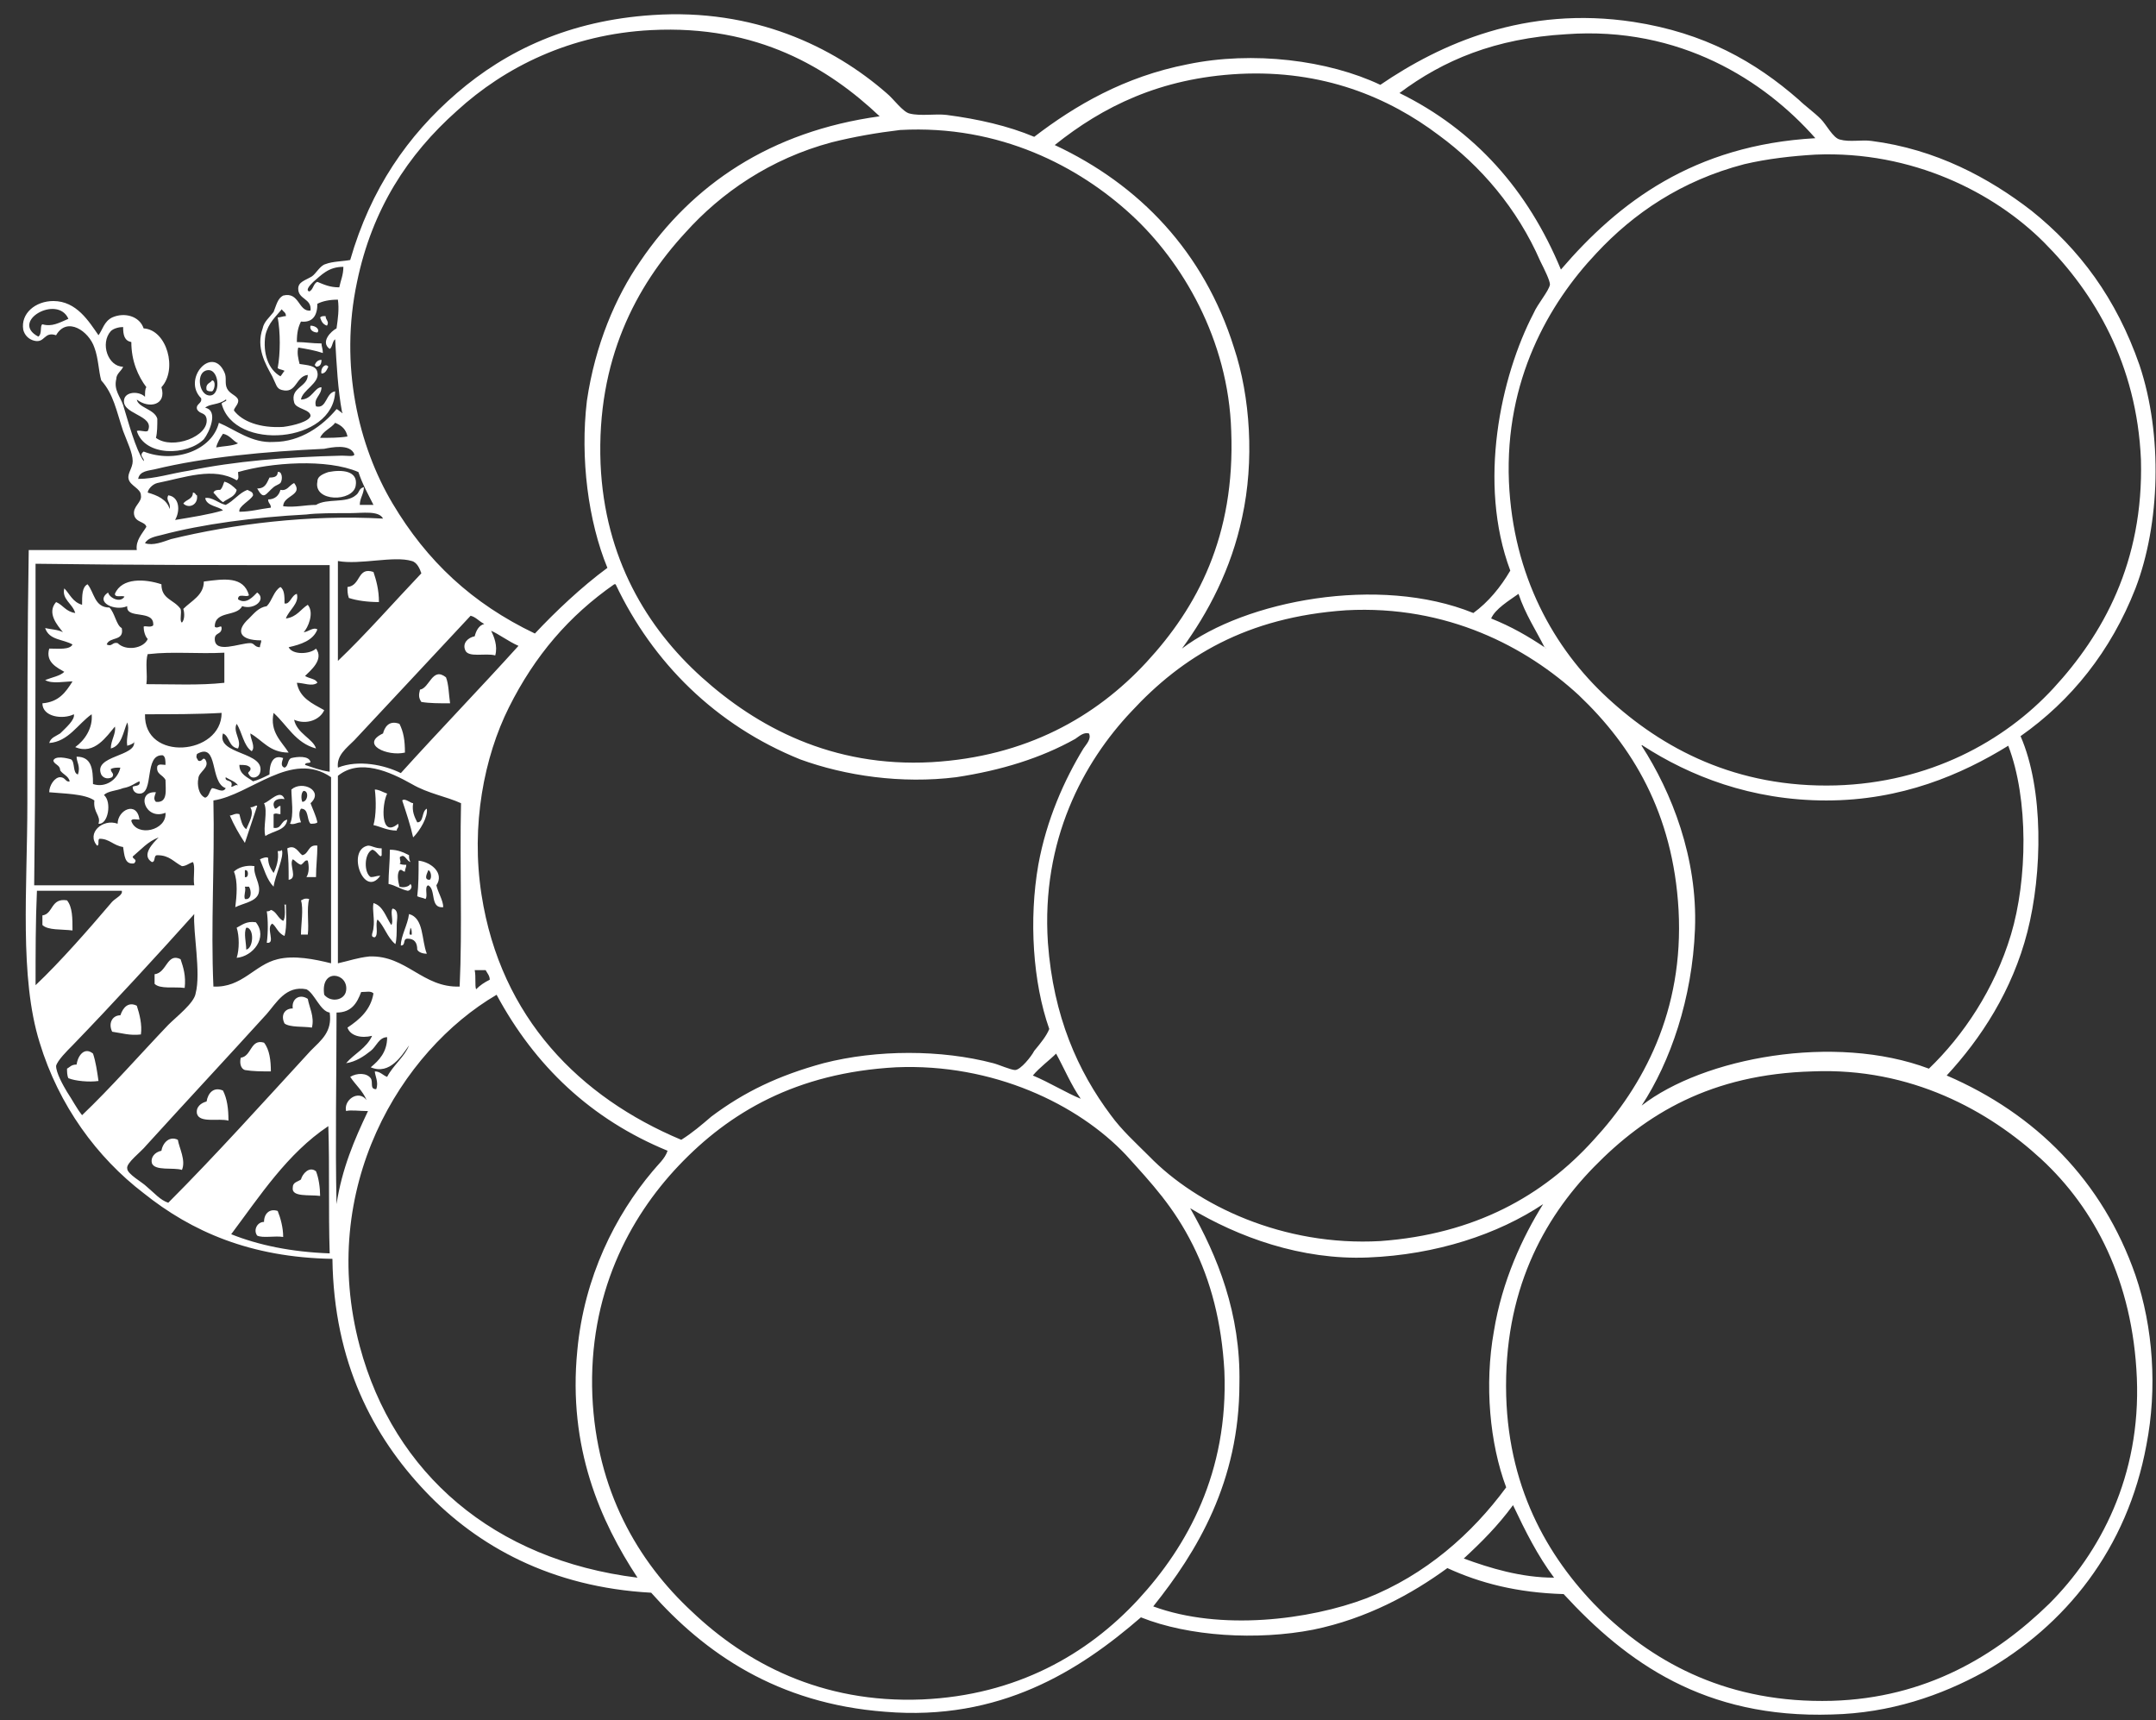 <?xml version="1.0" encoding="utf-8"?>
<!-- Generator: Adobe Illustrator 21.1.0, SVG Export Plug-In . SVG Version: 6.00 Build 0)  -->
<svg version="1.1" xmlns="http://www.w3.org/2000/svg" xmlns:xlink="http://www.w3.org/1999/xlink" x="0px" y="0px"
	 viewBox="0 0 157.6 125.7" style="enable-background:new 0 0 157.6 125.7;" xml:space="preserve">
<rect x="0" y="0" width="157.6" height="125.7" fill="#333333" stroke="none"/>
<style type="text/css">
	.st0{fill-rule:evenodd;clip-rule:evenodd;fill: white;}
</style>
<g id="Layer_1">
	<g>
		<path class="st0" d="M23.8,23.1c0,0.3,0.3,0.4,0.1,0.7c-0.3-0.1-0.4-0.3-0.5-0.6C23.5,23.1,23.6,23.1,23.8,23.1z"/>
		<path class="st0" d="M22.7,23.8c0.4,0,0.7,0.3,0.5,0.5C22.9,24.3,22.6,24.1,22.7,23.8z"/>
		<path class="st0" d="M23.5,26.3c0,0.3-0.1,0.5-0.4,0.5c0-0.1-0.1-0.1-0.1-0.1C23.1,26.4,23.3,26.3,23.5,26.3z"/>
		<path class="st0" d="M24,26.8c-0.1,0.2-0.2,0.5-0.5,0.5C23.4,26.9,23.8,26.5,24,26.8z"/>
		<path class="st0" d="M15.5,28.6c-0.2,0-0.3,0-0.4-0.1c-0.1-0.5,0.3-0.5,0.4-0.7C15.8,27.8,15.7,28.5,15.5,28.6z"/>
		<path class="st0" d="M20.3,34.5c0.3-0.1,0.4,0.5,0.2,0.8c-0.1,0.1-0.4,0.2-0.5,0.3c-0.6,0.5-0.7,1-1.2,0.1c0.6,0,0.7-0.4,0.9-0.8
			C20.1,34.9,20.3,34.8,20.3,34.5z"/>
		<path class="st0" d="M24,34.5c1-0.2,2.2-0.1,2,1c-0.2,1.2-3.1,1.2-2.8-0.3C23.2,34.9,23.4,34.7,24,34.5z"/>
		<path class="st0" d="M16.4,35.2c0.4,0.1,0.7,0.4,0.9,0.6c-0.1,0.5-0.6,0.6-1,0.9c-0.3-0.2-0.5-0.5-0.7-0.7
			c0.1-0.2,0.3-0.2,0.5-0.2C16.3,35.6,16.3,35.4,16.4,35.2z"/>
		<path class="st0" d="M14.1,36c0.2,0,0.2,0.2,0.3,0.2c0.1,0.7-0.6,1-1,0.6C13.6,36.5,14.1,36.5,14.1,36z"/>
		<path class="st0" d="M27.3,41.8c0.2,0.6,0.4,1.3,0.4,2.2c-0.8,0-1.6-0.1-2.2-0.3c-0.1-0.3-0.1-0.5-0.1-0.8
			C26.4,42.8,26.1,41.4,27.3,41.8z"/>
		<path class="st0" d="M32.9,51.4c-0.8,0-1.5,0-2.1-0.1c-0.2-0.3-0.2-0.5-0.1-0.9c0.7-0.1,0.9-1.7,1.9-0.9
			C32.8,50,32.8,50.7,32.9,51.4z"/>
		<path class="st0" d="M29.2,52.9c0.3,0.6,0.4,1.2,0.4,2.1c-1.3,0.3-3.3-0.6-1.6-1.4C28.1,53.2,28.4,52.6,29.2,52.9z"/>
		<path class="st0" d="M23.2,60.1c-0.1,0.1-0.3,0.1-0.5,0.1c-0.3-0.3-0.1-1.1-0.7-1.1c-0.2,0.3-0.1,0.7,0,1c-0.3,0-0.5,0.2-0.8,0.1
			c0.3-0.6,0.1-1.8,0.1-2.5c0.8-0.7,2.4,0.1,1.4,1C22.8,59,23.1,59.6,23.2,60.1z M22.1,58.6c0.4,0,0.5-0.8,0.1-0.8
			C22,57.9,22,58.4,22.1,58.6z"/>
		<path class="st0" d="M27.4,57.7c0.3,0,0.6,0.2,0.9,0.3c-0.4,0.8-0.5,3.3,0.8,2.2c0.1,0.3-0.1,0.3-0.1,0.5c-0.7,0-1.2-0.3-1.7-0.4
			C27.5,59.6,27.5,58.5,27.4,57.7z"/>
		<path class="st0" d="M20.8,58.4c-0.6-0.1-1,0.2-0.7,0.7c0.2,0,0.2-0.2,0.4-0.2c0,0.2,0,0.4,0,0.6c-0.2,0-0.3-0.1-0.5,0
			c0,0.3,0,0.6,0,1c0.6,0.1,0.5-0.5,1-0.6c-0.1,0.8-1,0.8-1.6,1.2c-0.2-0.6,0.2-1.8-0.1-2.4C19.7,58.6,20.5,57.6,20.8,58.4z"/>
		<path class="st0" d="M29.4,58.5c0.2-0.2,0.6,0.2,0.8,0.2c-0.1,0.6,0.1,1,0.3,1.4c0.5,0,0.3-0.8,0.7-1c0.1,0.6-0.5,1.6-1,2.1
			C30,60.3,29.7,59.4,29.4,58.5z"/>
		<path class="st0" d="M18.8,58.9c-0.3,0.9-0.6,1.8-0.9,2.7c-0.4-0.6-0.8-1.3-1.1-2c0.2,0,0.4-0.2,0.7-0.1c0.1,0.4,0.2,0.9,0.5,1.1
			c0.2-0.5,0.6-1.1,0.3-1.6C18.6,59,18.7,58.8,18.8,58.9z"/>
		<path class="st0" d="M23.2,61.8c0,0.8-0.1,1.5-0.1,2.3c-0.2,0-0.5,0-0.7,0c0.2-0.3,0.2-0.8,0.1-1.2c-0.2-0.1-0.3,0.2-0.5,0.3
			c-0.3-0.1-0.4-0.3-0.6-0.4c-0.3,0.4,0.4,1.4-0.3,1.5c0-0.8,0-1.6-0.1-2.3c0.6-0.3,0.8,0.3,1.1,0.5C22.6,62.4,22.5,61.7,23.2,61.8z
			"/>
		<path class="st0" d="M27.9,62c0,0.2,0,0.3,0,0.5c-0.1,0.3-0.4-0.4-0.7-0.4c-0.6,0.3-0.6,1.7-0.1,2c0.3,0,0.4-0.1,0.7-0.1
			c-1.2,1.7-2.5-1.9-0.9-2.2C27.2,61.8,27.4,62,27.9,62z"/>
		<path class="st0" d="M28.5,62.1c0.6,0,1,0.2,1.4,0.4c0,0.2,0,0.3,0.1,0.5c-0.3-0.1-0.4-0.6-0.7-0.4c-0.2,0,0.1,0.5-0.1,0.5
			c0.1,0.1,0.3,0.1,0.5,0.1c0,0.2-0.1,0.3-0.1,0.5c-0.2,0-0.2-0.2-0.4-0.1c-0.2,0.3-0.1,0.8,0,1.2c0.3,0.1,0.7,0,0.8-0.2
			c0.2,0.2,0,0.5-0.2,0.5c-0.5-0.1-0.9-0.4-1.4-0.5C28.4,63.8,28.5,63,28.5,62.1z"/>
		<path class="st0" d="M20,64.8c-0.5-0.5-0.7-1.3-1-2c0.2-0.1,0.5-0.2,0.6-0.1c0,0.5,0.2,0.8,0.4,1.1c0.2-0.4,0.4-1,0.3-1.6
			c0.1,0,0.3,0,0.3-0.1C20.8,62.6,20.1,64,20,64.8z"/>
		<path class="st0" d="M30.6,62.9c0.9,0.1,1.9,0.9,1.3,1.8c0.1,0.5,0.5,1.1,0.5,1.6c-1,0.1-0.5-1.3-1.1-1.6c-0.3,0.1,0,0.8-0.2,1
			c-0.2-0.1-0.4-0.1-0.6-0.2C30.6,64.7,30.6,63.8,30.6,62.9z M31.4,64.3c0.2-0.1,0.1-0.7-0.1-0.7C31.3,63.7,30.9,64.3,31.4,64.3z"/>
		<path class="st0" d="M18.6,63.3c-0.1,0.7,0.5,1.3,0.3,2c-0.2,0.6-1.1,0.7-1.7,1c0.1-0.8,0.2-1.9-0.1-2.6
			C17.4,63.4,18,63.2,18.6,63.3z M17.9,64.1c0.3,0.1,0.3-0.6,0-0.5C17.9,63.8,17.9,63.9,17.9,64.1z M17.9,65.7
			c0.5,0.1,0.5-0.6,0.3-0.9c-0.1,0-0.2,0-0.3,0C18,65.1,17.8,65.4,17.9,65.7z"/>
		<path class="st0" d="M22.6,65.7c-0.2,0.7,0,1.8-0.1,2.6c-0.2,0-0.4,0-0.5,0c0-0.7,0.2-1.9,0-2.5C22.1,65.8,22.2,65.6,22.6,65.7z"
			/>
		<path class="st0" d="M4.9,65.8c0.4,0.5,0.4,1.3,0.4,2.2c-0.8-0.1-1.8,0-2.2-0.4c0-0.3,0-0.3,0-0.7C3.9,66.8,3.7,65.6,4.9,65.8z"/>
		<path class="st0" d="M27.3,66c0.7,0.2,0.9,1,1.3,1.6c0.2-0.2-0.1-1,0.1-1.2c0.5,0.1,0.3,0.8,0.3,1.2c0,0.5,0,1.1-0.1,1.4
			c-0.6-0.5-0.8-1.3-1.3-1.8c-0.2,0.3,0.1,1.1-0.2,1.3c-0.4,0-0.1-0.4-0.1-0.7C27.4,67.2,27.2,66.5,27.3,66z"/>
		<path class="st0" d="M20.9,66.1c0,0.4,0.1,1.6-0.1,2.3c-0.5-0.2-0.6-0.7-0.9-0.9c-0.5,0.3,0.3,1.5-0.4,1.4c0.1-0.7,0.1-1.7,0-2.3
			c0.1,0,0.2,0,0.3-0.1c0.4,0.1,0.5,0.6,0.9,0.8c0.2-0.2,0.1-1.1,0.1-1.2C20.7,66.2,20.8,66.1,20.9,66.1z"/>
		<path class="st0" d="M29.9,66.8c1.1,0.3,0.9,1.9,1.3,2.9c-0.3,0-0.6-0.1-0.7-0.3c0-0.5-0.2-0.8-0.7-0.8c-0.4,0-0.1,0.5-0.5,0.5
			C29.3,68.4,29.8,67.6,29.9,66.8z M30.1,68.3c0-0.2,0-0.4-0.1-0.5C30,68,29.8,68.4,30.1,68.3z"/>
		<path class="st0" d="M18.7,67.4c0.9,1.1-0.2,2.5-1.4,2.6c0.2-0.6,0.2-1.6,0-2.2C17.7,67.6,18,67.3,18.7,67.4z M18,69.4
			c0.5-0.1,0.6-1.4,0.1-1.6c0,0-0.1,0-0.1,0C17.8,68.2,18,68.9,18,69.4z"/>
		<path class="st0" d="M13.2,70.1c0.2,0.6,0.4,1.2,0.3,2.1c-0.8-0.1-1.8,0.1-2.2-0.3c0-0.2,0-0.5,0-0.7
			C12.2,71.1,12.2,69.6,13.2,70.1z"/>
		<path class="st0" d="M22.5,73c0.1,0.6,0.5,1.3,0.3,2.1c-0.6-0.1-1.6,0-2-0.3c-0.3-0.6,0-1.1,0.6-1.1C21.3,73,21.9,72.6,22.5,73z"
			/>
		<path class="st0" d="M10,73.5c0.2,0.6,0.4,1.4,0.3,2.1c-0.8,0.1-1.4-0.1-2.1-0.2c-0.3-0.6,0-1.2,0.6-1.2C9,73.6,9.4,73.2,10,73.5z
			"/>
		<path class="st0" d="M19.8,78.3c-0.7,0-1.3,0-1.9-0.1c-0.3-0.1-0.4-0.5-0.3-0.9c0.8-0.1,0.7-1.4,1.7-1.1
			C19.7,76.7,19.8,77.5,19.8,78.3z"/>
		<path class="st0" d="M6.8,77c0.2,0.6,0.3,1.3,0.4,2c-0.7,0.1-1.7,0-2.2-0.2c-0.1-0.2-0.1-0.5-0.1-0.7c0.2-0.1,0.3-0.3,0.7-0.3
			C5.7,77.1,6.2,76.5,6.8,77z"/>
		<path class="st0" d="M16.3,79.7c0.3,0.6,0.4,1.3,0.4,2.2c-0.7-0.2-2.1,0.2-2.3-0.5c-0.1-0.5,0.3-0.8,0.7-0.9
			C15.2,79.9,15.6,79.4,16.3,79.7z"/>
		<path class="st0" d="M13,83.3c0.1,0.6,0.6,1.5,0.3,2.2c-0.6-0.2-2,0.1-2.2-0.5c-0.1-0.4,0.2-0.8,0.7-0.9
			C11.9,83.5,12.4,83,13,83.3z"/>
		<path class="st0" d="M23.1,85.6c0.2,0.5,0.3,1.2,0.3,1.8c-0.8-0.1-2.1,0.1-2-0.6c0-0.4,0.3-0.4,0.6-0.6
			C22.1,85.8,22.6,85.2,23.1,85.6z"/>
		<path class="st0" d="M20.3,88.5c0.2,0.5,0.4,1.2,0.4,1.9c-0.6-0.1-1.5,0.1-1.9-0.1c-0.3-0.4,0-1,0.5-1
			C19.3,88.7,19.7,88.3,20.3,88.5z"/>
		<path class="st0" d="M75.6,10c3-2.3,6.6-4.4,11.2-5.3c4.8-1,10.3-0.3,14.1,1.5c4.4-3,10.6-5.8,18.5-4.6c5.2,0.8,8.9,2.9,12.1,5.7
			c0.4,0.4,1.1,0.9,1.6,1.4c0.4,0.4,0.9,1.4,1.4,1.5c0.7,0.2,1.6,0,2.3,0.1c4.7,0.6,8.6,2.7,11.7,5.1c3.5,2.8,6.2,6.4,7.9,11.3
			c1.7,5.1,1.5,11.6-0.3,16.3c-1.8,4.6-4.7,8.2-8.4,10.8c1.7,3.9,1.6,10,0.5,14.3c-1.1,4.3-3.4,7.8-5.9,10.5
			c6.5,2.8,11.4,7.7,13.8,14.6c1.3,3.8,1.6,8.3,0.8,12.4c-1.4,7.6-5.9,13.2-11.9,16.6c-3.1,1.7-6.8,3-11.1,3.1
			c-9.3,0.3-15-3.8-19.6-8.8c-3.4-0.1-6.1-0.8-8.5-1.9c-2.6,1.9-5.9,3.7-9.8,4.5c-4.1,0.8-9.1,0.5-12.6-0.9
			c-4.5,3.9-10.3,7.6-18.7,6.9c-7.9-0.6-13.2-4.3-17.1-8.7c-7.3-0.4-12.7-3.4-16.5-7.4c-3.8-4-6.7-9.4-6.8-17
			c-6-0.1-10.3-2-13.8-4.8c-3.4-2.6-6.2-6.4-7.6-11C1.4,71.4,2,64.9,2,58.7c0-6.2,0-12.4,0.1-18.5c2.6,0,5.2,0,7.9,0
			c-0.1-0.7,0.4-1.2,0.7-1.7c-0.1-0.4-0.8-0.3-0.9-0.9c-0.1-0.6,0.6-0.9,0.5-1.4c0-0.5-0.8-0.7-0.9-1.2c-0.1-0.4,0.3-0.8,0.3-1.3
			c0-0.6-0.4-1.4-0.7-2.2c-0.5-1.5-0.7-2.7-1.6-3.7c-0.2-0.7-0.2-1.6-0.5-2.4c-0.4-1.2-2-2.3-2.8-0.9c-0.9-0.3-0.8,0.6-1.6,0.4
			c-0.4-0.1-0.7-0.4-0.8-0.8c-0.2-1.2,0.9-2.1,2.2-2.1c1.7,0,2.6,1.5,3.3,2.5c0.3-0.4,0.4-1,1-1.3c0.9-0.4,2-0.1,2.3,0.8
			c1.7,0.1,2.5,3,1.3,4.3c0.4,1.3-0.9,1.6-1.8,0.9c0.1,0.6,1.3,0.7,1.5,1.4c0,0.5,0,1-0.1,1.4c1.2,0.9,3.9-0.1,3.7-1.4
			c-0.1-0.5-0.5-0.3-0.7-0.7c-0.1-0.4,0.4-0.4,0.3-0.8c-1.4-1.4,0.8-3.9,1.7-1.9c0.2,0.4,0,0.8,0.2,1.2c0.2,0.4,0.7,0.5,0.8,0.8
			c0.1,0.3-0.3,0.6-0.3,0.8c0.6,0.8,1.9,1.3,3.6,1.2c0.8-0.1,1.9-0.4,2-0.8c0-0.5-1.1-0.5-1.2-1c-0.3-1.1,1-1.1,1-2
			c-0.9,0.1-0.8,1.4-1.9,1.1c-0.4-0.1-0.4-0.4-0.7-1c-0.5-0.9-1.2-2.1-0.7-3.5c0.1-0.5,0.5-0.8,0.8-1.2c0.2-0.5,0.3-1,0.7-1.2
			c1.2-0.3,1.1,1.2,2,1.1c0.1-0.9-0.9-0.8-0.9-1.6c0-0.5,0.5-0.6,1-0.9c0.3-0.2,0.6-0.8,1-0.9c0.5-0.2,1.3-0.2,1.8-0.3
			c1.5-5.2,4.2-9.1,7.8-12.2c3.6-3.1,8.2-5.3,14.3-5.7c7.4-0.5,13.2,2.3,17.1,5.7c0.5,0.4,1.2,1.4,1.7,1.5c0.8,0.2,1.9,0,2.7,0.1
			C71.5,8.7,73.7,9.2,75.6,10z M47.6,2.2c-5.9,0.3-10.7,2.7-14.2,5.9c-3.6,3.2-6.2,7.2-7.3,12.5c-1.3,6.1,0.1,12,2.6,16.2
			c2.5,4.2,5.8,7.3,10.4,9.5c1.5-1.6,3.4-3.4,5.3-4.8c-1.4-3.4-2-8-1.5-12.2c0.6-4.1,2.1-7.6,3.9-10.2c3.8-5.6,9.5-9.5,17.5-10.6
			C60.6,5,55.4,1.8,47.6,2.2z M114.5,2.5c-5.2,0.3-9,1.9-12.2,4.3c5.5,2.7,9.4,7.1,11.8,12.9c4.2-4.9,9.7-9.1,18.6-9.6
			C129,5.9,122.8,1.9,114.5,2.5z M112.1,22.9c0.3-0.7,1.1-1.6,1.2-2.1c0-0.3-0.4-1.1-0.7-1.7c-1.7-3.9-4.4-7-7.4-9.2
			c-3.7-2.8-8.5-4.8-14.6-4.5c-5.8,0.3-10,2.4-13.5,5.2c6.2,2.9,10.9,7.8,13.1,14.8c1.2,3.6,1.5,8.3,0.6,12.4
			c-0.8,3.8-2.5,7-4.4,9.6c4.6-3.5,14.4-5.4,21.3-2.6c1.1-0.8,2-1.9,2.7-3.1C108,35.3,109.7,27.5,112.1,22.9z M60.8,10.4
			c-4.5,1.2-8.1,3.7-10.7,6.6c-3.6,3.9-6.5,9.3-6.2,16.9c0.3,6.9,3.4,12,7.4,15.6c4,3.6,9.5,6.6,16.8,6.2c6.9-0.4,12-3.3,15.7-7.3
			c3.7-4,6.5-9.2,6.2-16.9c-0.2-6.7-3.6-12.4-7.3-15.8c-3.8-3.5-9.6-6.6-16.9-6.2C64.1,9.7,62.4,10,60.8,10.4z M127.5,12
			c-4.6,1.2-8.1,3.6-10.8,6.5c-3.5,3.7-6.7,9.3-6.4,16.7c0.3,6.9,3.3,12.2,7.2,15.8c4,3.7,9.4,6.6,16.7,6.4
			c6.8-0.2,12.3-3.2,15.9-7.1c3.6-3.9,6.6-9.2,6.4-16.7c-0.3-7-3.4-12.2-7.1-15.9c-3.6-3.6-9.6-6.7-16.7-6.4
			C131,11.4,129.2,11.6,127.5,12z M22.9,20.6c-0.2,0.2-0.6,0.6-0.3,0.7c0.3-0.1,0.3-0.6,0.6-0.7c0.5,0.2,0.9,0.4,1.6,0.4
			c0.1-0.5,0.3-0.9,0.3-1.5C24,19.5,23.5,20.1,22.9,20.6z M15,29.8c1,0.2,0.3,1.8-0.1,2.3c-1.2,1.2-4.3,1.3-4.9-0.6
			c0.2-0.1,0.6,0.1,0.8,0c0.6-1.2-2.1-1.2-1.7-2.4c0.2-0.5,1.1-0.5,1.5-0.1c0-0.3,0-0.6,0.1-0.7c-0.6-0.8-1.1-1.9-1.1-3.3
			c-0.5-0.1-0.6-0.5-0.6-1.1c-0.3,0-0.7,0.1-0.9,0.3c-0.8,0.9-0.2,2.6,0.9,2.6c-0.1,0.3-0.5,0.5-0.5,0.9c-0.2,0.8,0.3,1.3,0.5,1.9
			c0.4,1.3,0.9,3.2,1.5,4.1c0.1-0.2-0.4-0.4,0-0.7c2.3,0.9,5-0.1,5.5-2.1c1.2,0.5,2.4,1.5,4,1.4c2,0,3.6-1.2,4.6-2.4
			c0.1,0,0.6,0.5,0.4,0.2c-0.3-1.6-0.4-3.5-0.5-5.3c-0.2,0.1-0.2,0.6-0.4,0.7c-0.7-0.5,0.1-1.3,0.5-1.5c0.1-0.7,0.2-1.4,0.1-2.1
			c-0.6,0-1.1,0.1-1.5,0.3c0,0.8-0.3,1.4-1.2,1.3c-0.2,0.4-0.3,0.8-0.3,1.5c0.6,0,1.1,0.1,1.8,0.1c0,0.2,0.1,0.4,0.1,0.7
			c-0.6-0.2-1.2-0.3-1.8-0.4c-0.1,0.4,0,0.8,0.1,1.2c0.6,0.1,1.2,0.1,1.3,0.6c0.2,0.8-1.1,1.3-1.2,2c0.8,0,1-0.9,1.5-0.9
			c0,0.6-0.6,0.8-0.4,1.4c0.8,0.2,0.7-1,1.4-1.1c-0.1,3.8-7.4,4.4-8.3,0.9c0-0.1,0.5-0.2,0.3-0.3C16,29.6,15.3,29.5,15,29.8z
			 M2.8,24.6c0.3-0.2,0.1-0.8,0.3-0.9c0.7,0.2,1.2-0.1,1.9-0.4C4.2,21.5,0.7,23.5,2.8,24.6z M20.6,22.6c-0.4,0.5-1,1-1.2,1.9
			c-0.2,1.3,0.2,2.5,1.1,3c0.1-0.1,0.2-0.3,0.3-0.4c-0.2-0.1-0.4-0.1-0.5-0.2c0.2-1.1,0.2-2.6,0-3.7c0.2,0,0.4-0.1,0.6-0.1
			C20.9,22.8,20.7,22.8,20.6,22.6z M15.4,28.9c0.8-0.1,0.6-2.2-0.4-1.8C14.3,27.4,14.6,29,15.4,28.9z M24.5,30.9
			c-0.3,0.4-0.9,0.6-1.1,1.1c0.7,0,1.4,0,2-0.1C25.3,31.4,25,31.1,24.5,30.9z M16.3,31.7c-0.2,0.3-0.4,0.6-0.5,1
			c0.5-0.1,1.2-0.1,1.6-0.3C17,32.2,16.8,31.8,16.3,31.7z M23.7,32.8c-4.3,0.2-8.7,0.6-12.4,1.5c-0.4,0.1-1.1,0.1-1.2,0.7
			c1.2,0,2.4-0.4,3.7-0.6c3.4-0.7,7.1-1,11.2-1.1c0.4,0,0.9,0.1,0.9-0.1C25.6,32.4,24.2,32.7,23.7,32.8z M17.4,34.5
			c0,0.2,0.1,0.5-0.1,0.6c-1.7-1-3.8-0.2-5.8,0.2c-0.4,0.1-0.7,0.5-0.7,0.7c0.7,0.2,1.4,0.5,1.6,1.2c0.1-0.5-0.3-0.6-0.1-1
			c0.8,0.1,0.9,1.1,0.5,1.8c1.2-0.2,2.5-0.4,3.5-0.7C16,37,15.1,37,15,36.4c0.5-0.1,1,0.4,1.5,0.5c0.6-0.3,1-0.9,1.6-1.1
			c0.1,0.1,0.4,0.1,0.4,0.4c-0.2,0.4-1.1,0.8-1,1.2c0.8,0,1.5-0.2,2.3-0.3c0-0.3-0.2-0.3-0.2-0.6c0.5,0,0.8-0.3,0.9-0.7
			c0.5,0.1,0.6-0.3,1-0.5c0.7,0.9-0.8,0.9-0.8,1.7c0.9,0.1,1.6-0.1,2.4-0.1c0.8-0.5,2.2-0.1,2.9-0.7c0.3-0.2,0.2-0.5,0.6-0.6
			c0,0.5-0.3,0.8-0.3,1.3c0.3,0,0.7,0,1,0c-0.4-0.8-0.8-1.5-1.1-2.4C23.9,33.5,19.8,33.8,17.4,34.5z M25.6,37.5
			c-1.1,0-2.5,0-3.2,0.1c-3.8,0.2-7.6,0.7-10.6,1.5c-0.4,0.1-1,0.2-1.2,0.6c0.6,0.2,1.3-0.1,1.9-0.3c4.5-1.1,10.1-1.8,15.5-1.5
			C27.7,37.3,26.5,37.5,25.6,37.5z M9.3,54.5c-0.1-0.6,0.2-1.2,0-1.7c-0.3,0.7-0.4,1.7-1.2,1.9c0-0.6,0.4-1.1,0.3-1.6
			c-0.6,0.7-1.5,2.1-2.9,1.5c0.7-0.5,1.3-1.4,1.2-2.4c-1,0.7-1.7,2-3.1,2.1c0.1-0.4,0.5-0.5,0.8-0.7c0.4-0.4,1.1-1,1-1.4
			c-0.8,0.4-2.3,0.2-2.3-0.8c1.2-0.1,1.7-0.8,2.2-1.6c-0.6,0-1.5,0.2-2-0.1c0.5-0.2,1.1-0.3,1.4-0.6c-0.5-0.3-1.4-0.7-1.1-1.7
			c0.7,0,1.5,0.1,1.7-0.3c-0.7-0.4-1.7-0.3-2-1.2c0.4,0.1,0.9,0.1,1.3,0.3c-0.4-0.5-1.2-1.4-0.5-2.2c0.5,0.2,0.7,0.7,1.4,0.8
			c-0.2-0.7-1-1-0.8-1.8c0.4,0.4,0.6,1,1.3,1.2c0-0.7,0-1.3,0.4-1.5c0.5,0.6,0.5,1.7,1.6,1.7c0.4,0.4,0.5,1.3,0.9,1.5
			c0.2,1-0.9,0.6-1.1,1.2c0.4,0.2,0.4-0.2,0.8-0.1c0.6,0.6,1.9,0.4,2.2-0.3c-0.2-0.2-0.3-0.6-0.3-0.9c0.1-0.1,0.5,0.1,0.7-0.1
			c0.1-1.2-2-0.4-1.9-1.4c-0.9,0.4-2.4-0.3-1.4-1c0.1,0.4,0.9,0.8,1.2,0.3c-0.2-0.1-0.7,0.1-0.7-0.2c0.5-1.2,2.2-1.1,3.4-0.7
			c0,1.1,0.9,1.1,1.4,1.8c0.1,0.3-0.1,0.9,0.1,1c0.2-0.2,0.2-0.7,0.1-1c0.6-0.6,1.5-1,1.5-2c1.5-0.2,2.9-0.4,3.3,1
			c-0.2,0.2-0.8-0.2-0.8,0.3c0.6,0.4,1.1-0.2,1.4-0.5c0.7,0.5-0.2,1.3-1.1,1c-0.4,0.8-2,0.3-2,1.5c0.2,0.2,0.5-0.2,0.5,0.1
			c0,0.5-0.5,0.3-0.5,0.8c0,1.1,1.8,0.3,2.6,0.3c0.3,0,0.3,0.3,0.7,0.3c0-0.2,0.1-0.3,0.1-0.5c-1.6,0-1.9-0.7-0.9-1.6
			c0.4-0.4,0.7-0.8,1.3-0.9c0.4-0.4,0.5-1.1,1-1.4c0.3,0.2,0.3,0.7,0.3,1.2c0.4,0.1,0.5-0.6,0.9-0.7c0.2,0.7-0.6,1.2-0.8,1.8
			c0.8-0.1,1.1-0.7,1.6-1c0.5,0.6,0,1.7-0.3,2c0.3,0,0.7-0.4,1-0.2c-0.3,0.8-1.2,1.1-2.1,1.3c0.3,0.6,1.6,0.5,2,0.1
			c0.6,0.8-0.4,1.6-0.8,2c0.3,0.2,0.8,0.2,0.9,0.5c-0.4,0.3-1,0-1.5,0c0.2,1.1,1.1,1.5,2,2c-0.3,0.7-1.3,1.1-2.2,0.7
			c0.2,1,1.4,1.4,1.6,2.1c-1.5-0.4-2.1-1.7-3.1-2.6c-0.3,1.4,0.6,2.1,1.1,2.9c-1.4,0-1.9-0.9-2.8-1.4c0,0.4,0.4,1,0.1,1.3
			c-0.6-0.4-0.7-1.4-1.1-2c-0.3,0.6,0.4,1.2,0.1,1.8c-0.7-0.1-0.6-0.9-1.1-1.1c-0.5,1.6,3.2,1.3,2.7,2.9c-0.1,0.3-0.6,0.5-0.8,0.1
			c-0.2-0.2,0.2-0.2,0.1-0.5c-0.2-0.2-0.4-0.2-0.8-0.2c0,0.7,0.6,0.9,1,1.2c0.4-0.1,0.8-0.3,1.2-0.5c0-0.7,0.2-1.5,1-1.2
			c-0.1,0.3-0.2,0.6,0.1,0.7c0.3-0.1,0.2-0.6,0.5-0.7c0.4-0.1,1.3-0.2,1.4,0.3c-0.1,0.1-0.4,0-0.4,0.2c0.6,0.2,1.1,0.4,1.8,0.5
			c0-5,0-10.1,0-15.1c-7.2,0-14.3,0-21.5-0.1c0,7.8,0,15.6-0.1,23.5c3.9,0,7.8,0,11.7,0c-0.1-0.6,0.1-1.4-0.1-1.7
			c-0.3,0.1-0.5,0.3-0.8,0.3c-0.6-0.3-0.9-0.8-1.8-0.8c-0.3,0-0.1,0.5-0.4,0.5c-0.8-0.5,0.1-1.4,0.5-1.8c-0.8,0.3-1.3,0.9-1.9,1.4
			c0,0.2,0.4,0.2,0.1,0.5c-0.7,0.1-0.7-0.6-0.8-1.2c-0.7-0.1-1-0.6-1.7-0.6c-0.2,0,0,0.5-0.2,0.5c-0.8-0.9,0.4-2,1.5-1.6
			c0-1,1.4-1.7,1.6-0.3c-0.2,0-0.6-0.1-0.6,0.1c0.4,1.2,2.6,0.7,2.5-0.6c-1.5,0.6-2.2-1.6-0.7-1.5c-0.1,0.3-0.2,0.5,0,0.7
			c0.9,0.1,0.7-0.9,0.7-1.6c-0.2-0.4-0.7-0.4-0.6-1c0.1-0.2,0.4-0.1,0.6-0.1c0-0.3,0-0.6-0.2-0.7c-1.4-0.1-0.6,2.8-1.7,2.8
			c-0.3,0-0.5-0.2-0.5-0.5c0.1-0.1,0.6,0,0.5-0.4c-0.3,0.1-0.6,0.4-1.2,0.5c-0.5,0.2-1.1,0.2-1.4,0.5c0.6,0.5,0.3,2.2-0.4,2.1
			c0.2-0.6-0.4-0.8-0.3-1.7c-0.7-0.5-2.3-0.5-3.3-0.6c0-0.5,0.4-1.1,0.8-1.1c0.4,0,0.4,0.4,0.7,0.3c-0.1-0.4-0.5-0.5-0.7-0.8
			c0-0.4-0.4-0.4-0.5-0.7c0.1-0.4,1-0.2,1.3-0.1c0.3,0.2,0.1,1,0.5,1.1c0.2-0.6-0.1-0.9-0.1-1.3c1.1,0,1.2,0.9,1.2,2
			c0.9,0.3,1.8-0.3,2-1.2c-0.3,0-0.5,0-0.7,0.1c0,0.3,0.3,0.3,0.1,0.6c-0.4,0.2-0.7,0-0.8-0.2c-0.6-1.4,2.6-1.3,2.4-2.4
			C9.9,54.2,9.7,54.4,9.3,54.5z M30.1,41c-1.3-0.4-3.8,0.3-5.4,0c0,2.4,0,4.8,0,7.3c2-1.9,4.1-4.3,6.1-6.4
			C30.7,41.6,30.5,41.1,30.1,41z M37.2,51.7c-1.8,3.6-2.8,8.6-2,13.7c1.4,9,7.2,14.8,14.6,17.9c0.8-0.5,1.5-1.1,2.2-1.7
			c2.4-1.8,4.9-3,8.2-3.9c3.9-1,8.6-1,12.4,0c0.4,0.1,1.3,0.5,1.6,0.5c0.4,0,1.2-1,1.4-1.4c0.5-0.6,0.9-1.1,1.1-1.6
			c-1.2-3.4-1.5-8-0.8-12c0.6-3.3,1.9-6.2,3.3-8.5c0.2-0.3,0.6-0.7,0.4-1.1c-0.4-0.1-0.7,0.2-1,0.4c-2.5,1.4-5.4,2.3-8.7,2.8
			c-4,0.5-8.1-0.1-11.4-1.3C52.3,53,47.7,48.4,45,42.7c0,0-0.1,0-0.1,0C41.6,45,39.1,47.9,37.2,51.7z M112.9,47.3
			C113,47.4,113.1,47.4,112.9,47.3c-0.6-1.2-1.4-2.4-1.9-3.9c-0.7,0.5-1.7,1.1-2,1.8C110.5,45.8,111.7,46.5,112.9,47.3z M82.7,52
			c-3.5,3.7-6.6,9.4-6.1,16.9c0.4,5.4,2.2,9.4,4.6,12.6c0.8,1.1,1.8,2,2.8,3c3.5,3.6,9.8,6.6,16.9,6.2c6.9-0.5,11.9-3.3,15.6-7.4
			c3.6-3.9,6.6-9.4,6.2-16.8c-0.4-7.1-3.4-12-7.3-15.7c-3.8-3.5-9.6-6.6-17-6.2C91.1,45.1,86.4,48,82.7,52z M36.2,47.9
			c-0.7-0.2-2,0.2-2.2-0.4c-0.2-0.5,0.2-0.9,0.7-1c0.1-0.4,0.3-0.8,0.7-0.9c-0.4-0.2-0.6-0.5-1-0.6c-2.7,2.9-5.7,6.1-8.5,9.1
			c-0.6,0.6-1.3,1.1-1.2,2c1.5-0.6,3.4-0.2,4.6,0.4c2.8-3.1,5.8-6.2,8.6-9.3c-0.7-0.3-1.5-0.9-2-1.1C36.1,46.5,36.4,47.2,36.2,47.9z
			 M10.9,47.8c0,0-0.1,0-0.1,0c-0.2,0.6,0,1.5-0.1,2.2c1.9,0,3.9,0.1,5.7-0.1c0-0.7,0-1.5,0-2.2C14.5,47.8,12.6,47.6,10.9,47.8z
			 M10.6,52.2c-0.1,3.5,5.6,3,5.6-0.1C14.5,52.2,12.5,52.2,10.6,52.2z M123.9,67.9c-0.2,5.1-1.8,9.7-3.9,12.9
			c4.5-3.5,14.1-5.3,21-2.7c2.5-2.4,4.8-5.8,6-9.8c1.2-4,1.3-9.9-0.2-13.8c-3.4,2.1-7.8,4-13.3,4c-5.5,0-10-1.8-13.4-4
			c0,0-0.1-0.1-0.1,0C122.2,57.9,124.1,62.7,123.9,67.9z M14.4,55.1c-0.1,0.3,0,0.3,0.1,0.5c0.3,0.1,0.3-0.3,0.5-0.1
			c0.4,0.6-0.5,0.9-0.5,1.4c-0.1,0.4,0,1.2,0.5,1.4c0.3-0.1,0.3-0.5,0.5-0.7c0.3,0,0.8,0.4,1,0C15.3,57.2,16,54.2,14.4,55.1z
			 M15.6,58.5c0.1,4.6-0.2,9.1,0,13.6c2.1,0.1,3-1.6,4.7-2c1.2-0.3,2.7,0,3.9,0.3c0-4.5,0-9.1,0-13.6C21.3,54.8,18.3,58.1,15.6,58.5
			z M30.1,57.3c-1.6-0.9-3.8-1.9-5.4-0.6c0,4.6,0,9.1,0,13.7c0.9-0.2,1.4-0.4,2.3-0.5c2.7-0.1,3.9,2.3,6.6,2.2
			c0.2-4.3,0-8.9,0.1-13.4C32.6,58.2,31.3,58,30.1,57.3z M16.9,57.5c0.2,0,0.3-0.2,0.5-0.1c-0.2-0.3-0.6-0.4-0.9-0.6
			C16.4,57.2,17.1,56.9,16.9,57.5z M2.7,65.1c-0.1,2.2-0.1,4.6-0.1,6.9c1.8-1.7,3.9-4.1,5.6-6.1c0.3-0.3,0.8-0.5,0.7-0.8
			C6.8,65.1,4.8,65.1,2.7,65.1z M5.3,76.4c-0.4,0.4-1.1,1.1-1.2,1.5c0,0.5,0.5,1.4,0.8,1.9C5.3,80.4,5.6,81,6,81.5
			c2.1-2,4.2-4.4,6.3-6.6c0.6-0.6,1.9-1.6,2-2.3c0.4-1.5-0.2-4.5-0.1-5.8C11.6,69.7,8.2,73.4,5.3,76.4z M34.8,72.3
			c0.3-0.3,0.6-0.5,1-0.7c0-0.3-0.2-0.5-0.3-0.7c-0.3,0-0.5,0-0.8,0C34.8,71.4,34.7,72,34.8,72.3z M25.3,72.4
			c0.2-1.3-1.9-1.7-1.6,0.3C24.2,73.3,25.2,73.1,25.3,72.4z M22.4,72.3C22.4,72.3,22.3,72.3,22.4,72.3c-1.5-0.3-2.2,1-2.9,1.8
			c-3,3.3-5.8,6.3-8.8,9.6c-0.4,0.5-1.5,1.3-1.4,1.7c0,0.4,1.1,1,1.4,1.3c0.6,0.5,1,1,1.6,1.2c3.4-3.4,7-7.4,10.4-11.1
			c0.8-0.8,1.6-1.4,1.4-2.8C23.4,73.9,23,72.6,22.4,72.3z M27.1,78c0.6-0.5,1.2-1.1,1.2-2.2c-0.6,0-0.8,0.7-1.2,1
			c-0.5,0.4-1.1,0.8-1.8,0.9c0.6-0.7,1.5-1.1,1.9-2c-0.8,0.2-1.6,0-1.8-0.6c0.9-0.6,1.7-1.3,1.9-2.5c-0.2-0.2-0.5-0.1-0.9-0.1
			c-0.3,0.8-0.7,1.5-1.8,1.5c0,4.7-0.1,9.5,0,14c0.4-2.6,1.3-4.7,2.3-6.8c-0.6,0-1.3-0.1-1.6,0c-0.2-0.8,0.9-1.6,1.5-0.8
			c-0.3-0.7-0.8-1.1-1.2-1.7c0.5-0.3,1.2-0.3,1.5,0.1c0.2,0.3-0.1,0.8,0.4,0.8c0.2-0.5-0.1-1-0.1-1.3c0.4,0,0.6,0.3,0.9,0.4
			c0.4-0.8,1.3-1.5,1.6-2.3C29.4,77.1,28.5,78.6,27.1,78z M26.3,98.4c2.5,9.3,9.8,15.6,20.3,16.9c-2.7-4.1-5.1-9.5-4.4-16.6
			c0.5-5.4,2.8-9.9,5.5-13.1c0.4-0.5,0.9-0.9,1.1-1.5c-5.6-2.3-9.7-6.2-12.5-11.4C29.3,76.8,23.2,86.8,26.3,98.4z M75.5,78.6
			c1.2,0.5,2.5,1.3,3.5,1.7c-0.7-1-1.2-2.2-1.8-3.3C76.7,77.5,76,78,75.5,78.6z M116.5,85.3c-3.7,3.8-6.6,9.1-6.4,16.7
			c0.2,7.1,3.3,12.2,7.1,15.9c3.9,3.7,9.2,6.6,16.7,6.4c6.9-0.2,12-3.3,15.9-7.1c3.7-3.7,6.7-9.3,6.4-16.5c-0.3-7.1-3.1-12.4-7-16
			c-3.8-3.5-9.5-6.7-16.7-6.4C125.1,78.5,120.3,81.4,116.5,85.3z M49.6,85.2C46,89,43,94.6,43.3,102c0.3,6.9,3.3,12.1,7.3,15.8
			c3.9,3.7,9.4,6.7,16.8,6.4c6.9-0.3,12.1-3.3,15.8-7.3c3.6-3.9,6.6-9.3,6.3-16.7c-0.2-3.6-1-6.6-2.3-9.2c-1.4-2.8-3-4.5-4.9-6.6
			c-3.5-3.7-9.7-6.7-16.8-6.4C58.2,78.4,53.3,81.3,49.6,85.2z M24,82.3c-3,2-5,5.1-7.1,7.9c2,0.8,4.4,1.3,7.2,1.4
			C24,88.5,24.1,85.3,24,82.3z M100,91.9c-4.9,0.2-9.5-1.5-13-3.6c2,3.5,3.7,7.7,3.6,12.8c0,7.2-3.1,12.3-6.3,16.3
			c4.9,1.8,11.4,1,15.6-0.6c4.3-1.7,7.7-4.7,10.2-8.1c-1.2-3.2-1.6-7.5-0.9-11.4c0.6-3.7,2.1-6.9,3.6-9.3
			C109.5,90.2,105,91.7,100,91.9z M107,113.9c1.9,0.7,4.2,1.4,6.6,1.4c-1.2-1.6-2.1-3.4-3-5.3C109.5,111.5,108.3,112.7,107,113.9z"
			/>
	</g>
</g>
<g id="Layer_5">
</g>
<g id="Layer_3">
</g>
<g id="Layer_2">
</g>
<g id="Layer_4">
</g>
</svg>
